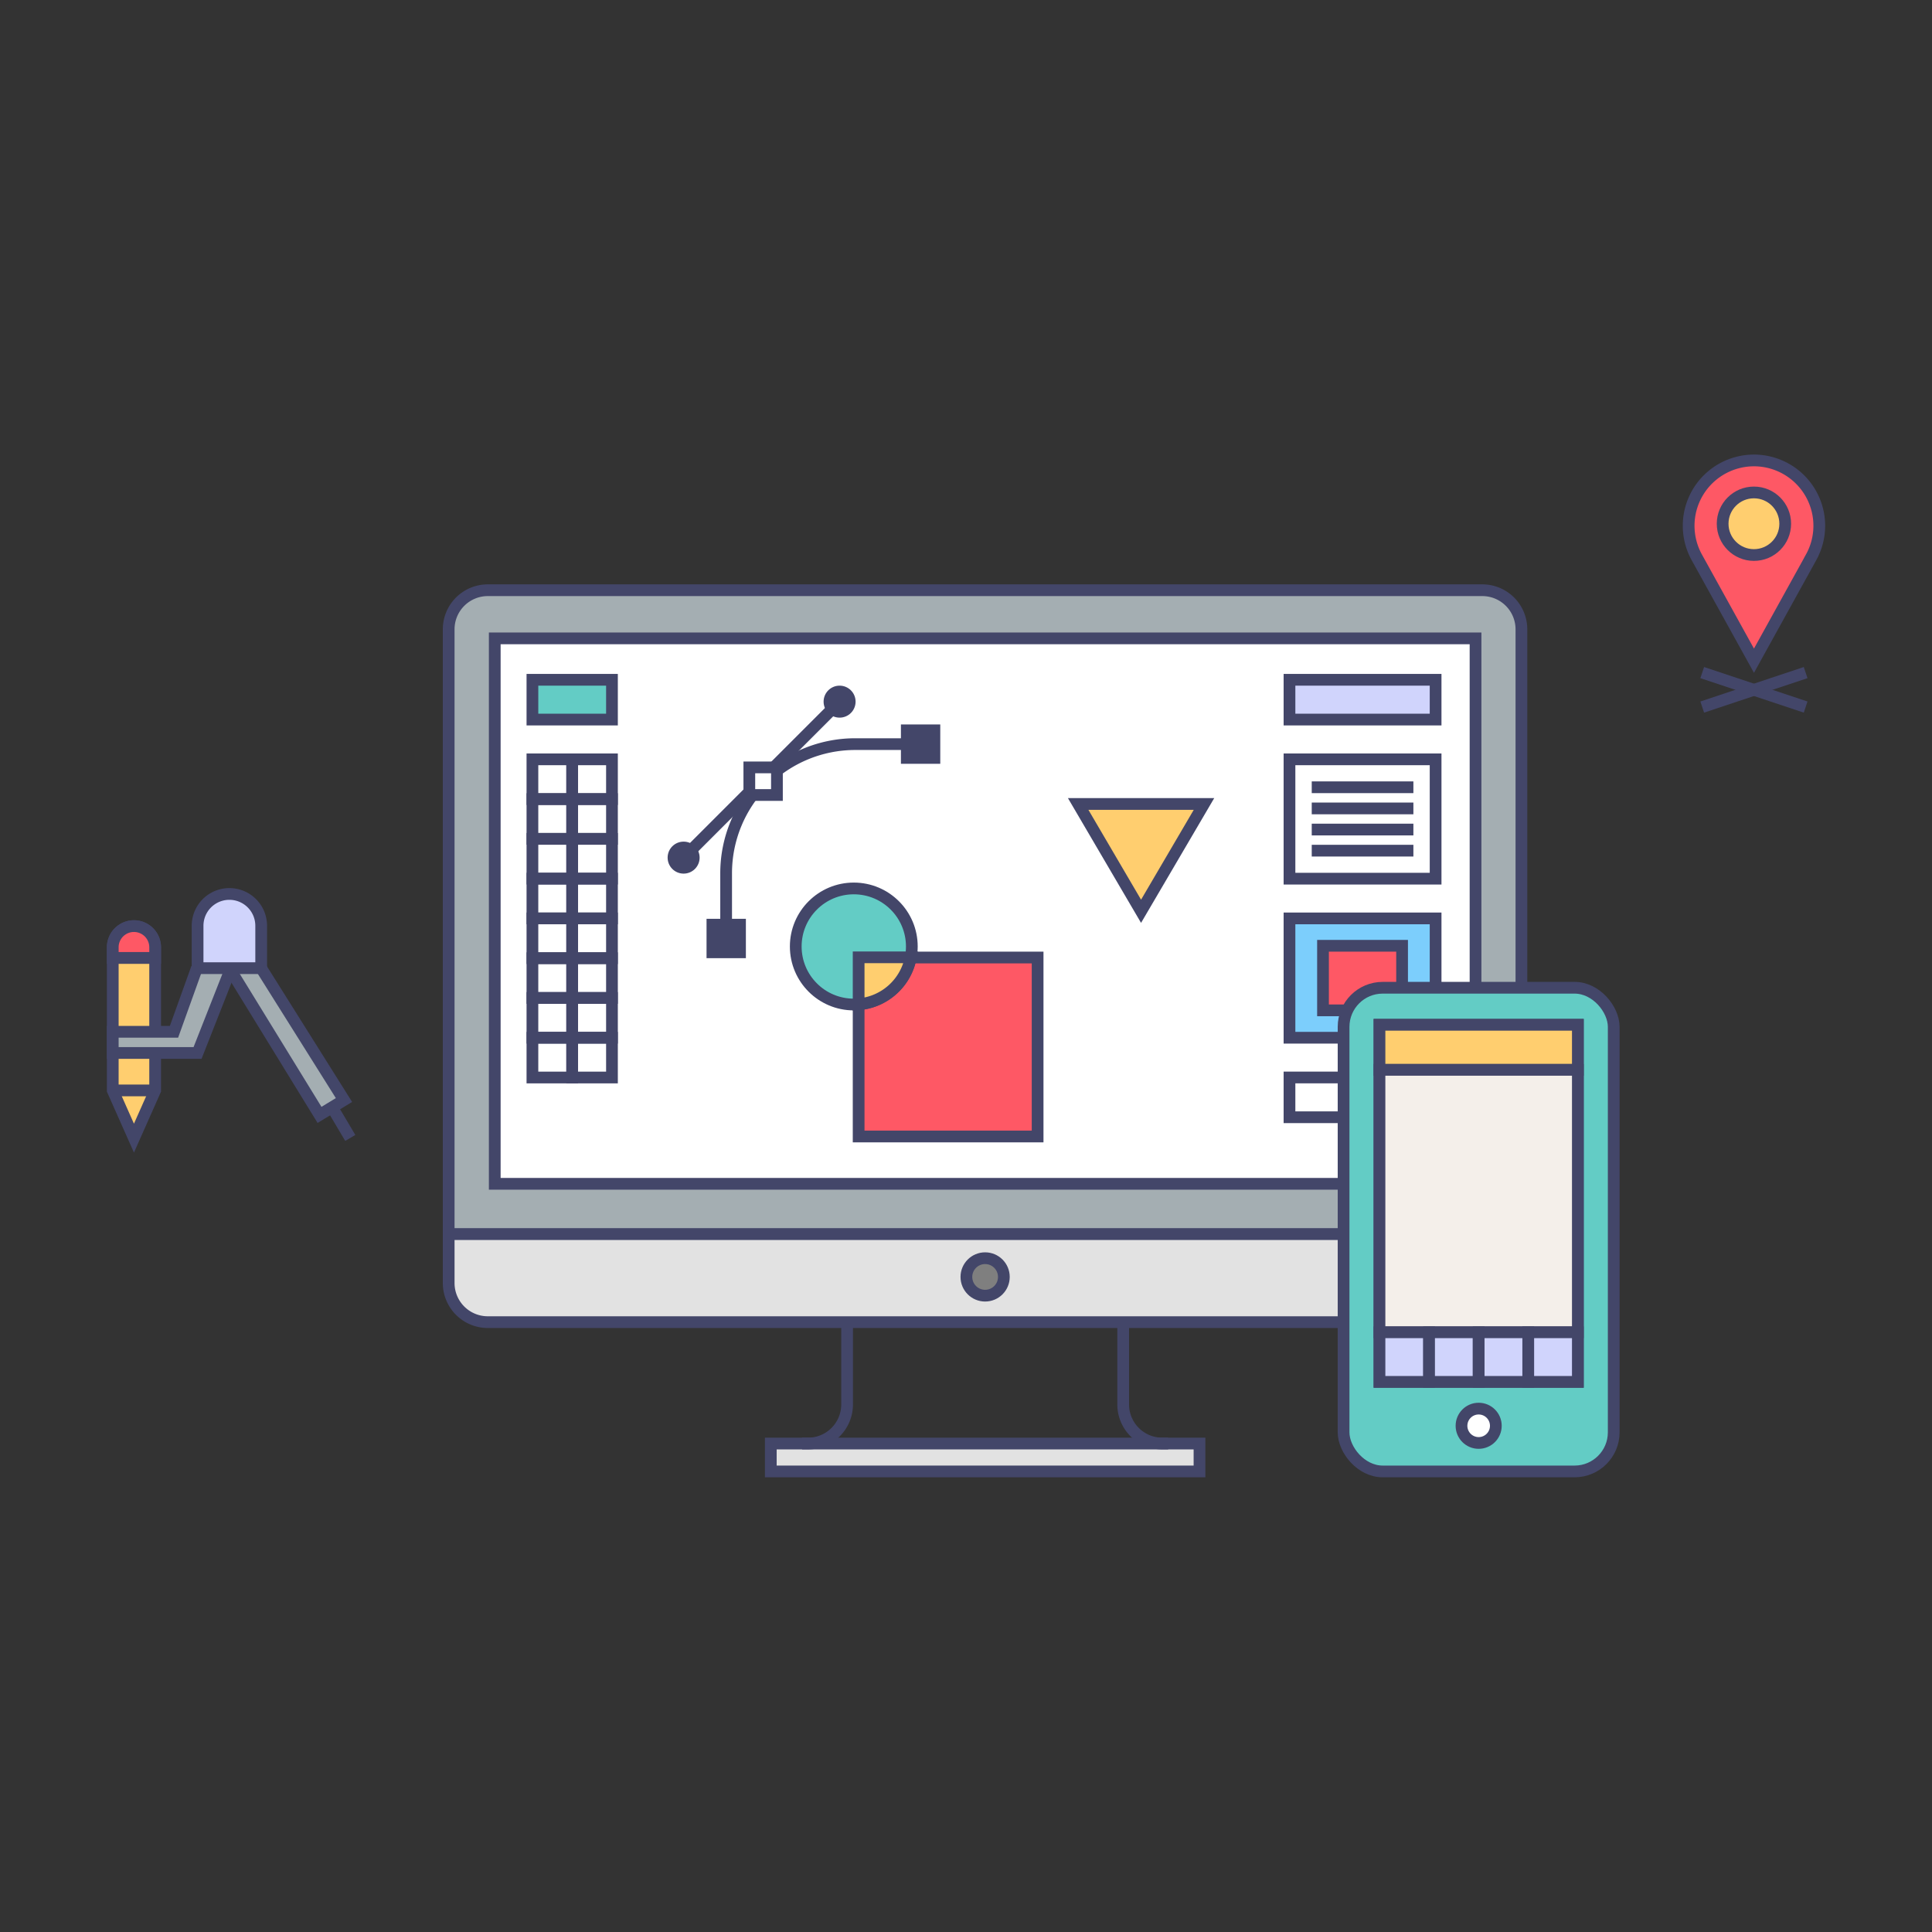<svg id="Layer_1" data-name="Layer 1" xmlns="http://www.w3.org/2000/svg" viewBox="0 0 493.98 493.98">
  <rect x="0" y="0" width="493.98" height="493.98" fill="#333333" stroke="none"/>
  <defs>
    <style>
      .cls-1, .cls-7 {
        fill: none;
      }

      .cls-2 {
        fill: #fe5865;
      }

      .cls-10, .cls-11, .cls-12, .cls-14, .cls-2, .cls-3, .cls-4, .cls-5, .cls-6, .cls-7, .cls-8, .cls-9 {
        stroke: #434669;
        stroke-miterlimit: 10;
        stroke-width: 3px;
      }

      .cls-3 {
        fill: #e2e2e2;
      }

      .cls-4 {
        fill: #a4aeb2;
      }

      .cls-5 {
        fill: #fff;
      }

      .cls-6 {
        fill: #7f7f7f;
      }

      .cls-8 {
        fill: #63ccc5;
      }

      .cls-9 {
        fill: #d0d4fc;
      }

      .cls-10 {
        fill: #7ccefc;
      }

      .cls-11 {
        fill: #ffce6f;
      }

      .cls-12, .cls-13 {
        fill: #434669;
      }

      .cls-14 {
        fill: #f4efea;
      }
    </style>
  </defs>
  <title>landing-icons</title>
  <rect class="cls-1" width="493.98" height="493.98"/>
  <g>
    <path class="cls-2" d="M500.2,86a16.7,16.7,0,1,0-31.32,8.08h0l14.62,26.43,14.16-25.61,0.45-.83A16.62,16.62,0,0,0,500.2,86Z" transform="translate(-35.04 48.42)"/>
    <path class="cls-3" d="M114.72,315.51H389a0,0,0,0,1,0,0v12.54a10,10,0,0,1-10,10H124.72a10,10,0,0,1-10-10V315.51A0,0,0,0,1,114.72,315.51Z"/>
    <path class="cls-4" d="M124.72,150.91H379a10,10,0,0,1,10,10v154.6a0,0,0,0,1,0,0H114.72a0,0,0,0,1,0,0V160.91A10,10,0,0,1,124.72,150.91Z"/>
    <rect class="cls-5" x="126.5" y="163.22" width="250.77" height="139.46"/>
    <rect class="cls-3" x="197.08" y="369.09" width="109.61" height="7.13"/>
    <circle class="cls-6" cx="251.88" cy="326.49" r="4.79"/>
    <path class="cls-7" d="M240.12,320.67h1.51a10,10,0,0,0,10-10v-21" transform="translate(-35.04 48.42)"/>
    <path class="cls-7" d="M333.73,320.67h-1.51a10,10,0,0,1-10-10v-21" transform="translate(-35.04 48.42)"/>
    <rect class="cls-8" x="136.13" y="173.81" width="20.34" height="10.17"/>
    <rect class="cls-9" x="329.7" y="173.81" width="37.36" height="10.17"/>
    <rect class="cls-7" x="329.7" y="275.49" width="37.36" height="10.17"/>
    <rect class="cls-7" x="329.7" y="194.15" width="37.36" height="30.51"/>
    <rect class="cls-10" x="329.7" y="234.82" width="37.36" height="30.51"/>
    <rect class="cls-2" x="338.27" y="241.82" width="20.22" height="16.51"/>
    <rect class="cls-7" x="136.13" y="194.15" width="10.17" height="10.17"/>
    <rect class="cls-7" x="146.3" y="194.15" width="10.17" height="10.17"/>
    <rect class="cls-7" x="136.13" y="204.31" width="10.17" height="10.17"/>
    <rect class="cls-7" x="146.3" y="204.31" width="10.17" height="10.17"/>
    <rect class="cls-7" x="136.13" y="214.48" width="10.17" height="10.17"/>
    <rect class="cls-7" x="146.3" y="214.48" width="10.17" height="10.17"/>
    <rect class="cls-7" x="136.13" y="224.65" width="10.17" height="10.17"/>
    <rect class="cls-7" x="146.3" y="224.65" width="10.17" height="10.17"/>
    <rect class="cls-7" x="136.13" y="234.82" width="10.17" height="10.17"/>
    <rect class="cls-7" x="146.3" y="234.82" width="10.17" height="10.17"/>
    <rect class="cls-7" x="136.13" y="244.99" width="10.17" height="10.17"/>
    <rect class="cls-7" x="146.3" y="244.99" width="10.17" height="10.17"/>
    <rect class="cls-7" x="136.13" y="255.16" width="10.17" height="10.17"/>
    <rect class="cls-7" x="146.3" y="255.16" width="10.17" height="10.17"/>
    <rect class="cls-7" x="136.13" y="265.33" width="10.17" height="10.17"/>
    <rect class="cls-7" x="146.3" y="265.33" width="10.17" height="10.17"/>
    <polygon class="cls-11" points="275.67 205.56 307.84 205.56 291.75 233 275.67 205.56"/>
    <rect class="cls-8" x="343.53" y="252.55" width="69.07" height="123.67" rx="10" ry="10"/>
    <rect class="cls-5" x="352.71" y="262.02" width="50.72" height="91.3"/>
    <circle class="cls-5" cx="378.07" cy="364.55" r="4.39"/>
    <g>
      <path class="cls-7" d="M266.89,141.84H253.7a33,33,0,0,0-33,33V188" transform="translate(-35.04 48.42)"/>
      <line class="cls-7" x1="177.38" y1="216.69" x2="212.21" y2="181.86"/>
      <rect class="cls-5" x="191.59" y="196.21" width="7.06" height="7.06"/>
      <rect class="cls-12" x="231.85" y="186.73" width="7.06" height="7.06"/>
      <rect class="cls-12" x="217.19" y="188.01" width="7.06" height="7.06" transform="translate(-5.86 460.68) rotate(-90)"/>
      <circle class="cls-13" cx="214.67" cy="179.4" r="4.09"/>
      <circle class="cls-13" cx="174.79" cy="219.28" r="4.09"/>
    </g>
    <rect class="cls-2" x="219.54" y="244.82" width="45.76" height="45.76"/>
    <line class="cls-7" x1="435.23" y1="180.78" x2="461.67" y2="171.97"/>
    <line class="cls-7" x1="461.67" y1="180.78" x2="435.23" y2="171.97"/>
    <circle class="cls-11" cx="448.45" cy="133.91" r="8"/>
    <path class="cls-11" d="M74.71,220.81v9.57l-5.42,12.2-5.42-12.2V193.79a5.42,5.42,0,0,1,10.84,0v21.6" transform="translate(-35.04 48.42)"/>
    <line class="cls-7" x1="39.67" y1="244.92" x2="28.83" y2="244.92"/>
    <line class="cls-7" x1="39.67" y1="278.8" x2="28.83" y2="278.8"/>
    <polyline class="cls-4" points="66.78 247.55 87.95 281.26 81.7 285.06 58.76 247.72"/>
    <line class="cls-7" x1="84.91" y1="283.11" x2="89.56" y2="290.95"/>
    <polyline class="cls-4" points="50.35 247.49 44.49 263.81 28.83 263.81 28.83 269.23 50.51 269.23 58.98 247.72"/>
    <circle class="cls-8" cx="218.3" cy="242" r="14.84"/>
    <line class="cls-7" x1="335.39" y1="201.29" x2="361.38" y2="201.29"/>
    <line class="cls-7" x1="335.39" y1="206.7" x2="361.38" y2="206.7"/>
    <line class="cls-7" x1="335.39" y1="212.1" x2="361.38" y2="212.1"/>
    <line class="cls-7" x1="335.39" y1="217.5" x2="361.38" y2="217.5"/>
    <path class="cls-9" d="M85.56,188.28a8.13,8.13,0,1,1,16.26,0v10.84H85.56V188.28Z" transform="translate(-35.04 48.42)"/>
    <path class="cls-2" d="M74.71,196.5v-2.71a5.42,5.42,0,1,0-10.84,0v2.71H74.71Z" transform="translate(-35.04 48.42)"/>
    <rect class="cls-11" x="352.71" y="262.02" width="50.72" height="11.52"/>
    <rect class="cls-14" x="352.71" y="273.54" width="50.72" height="67.1"/>
    <rect class="cls-9" x="352.71" y="340.64" width="12.68" height="12.68"/>
    <rect class="cls-9" x="365.39" y="340.64" width="12.68" height="12.68"/>
    <rect class="cls-9" x="378.07" y="340.64" width="12.68" height="12.68"/>
    <rect class="cls-9" x="390.75" y="340.64" width="12.68" height="12.68"/>
    <path class="cls-11" d="M254.58,208.35a14.83,14.83,0,0,0,13.33-12H254.58v12Z" transform="translate(-35.04 48.42)"/>
  </g>
</svg>
